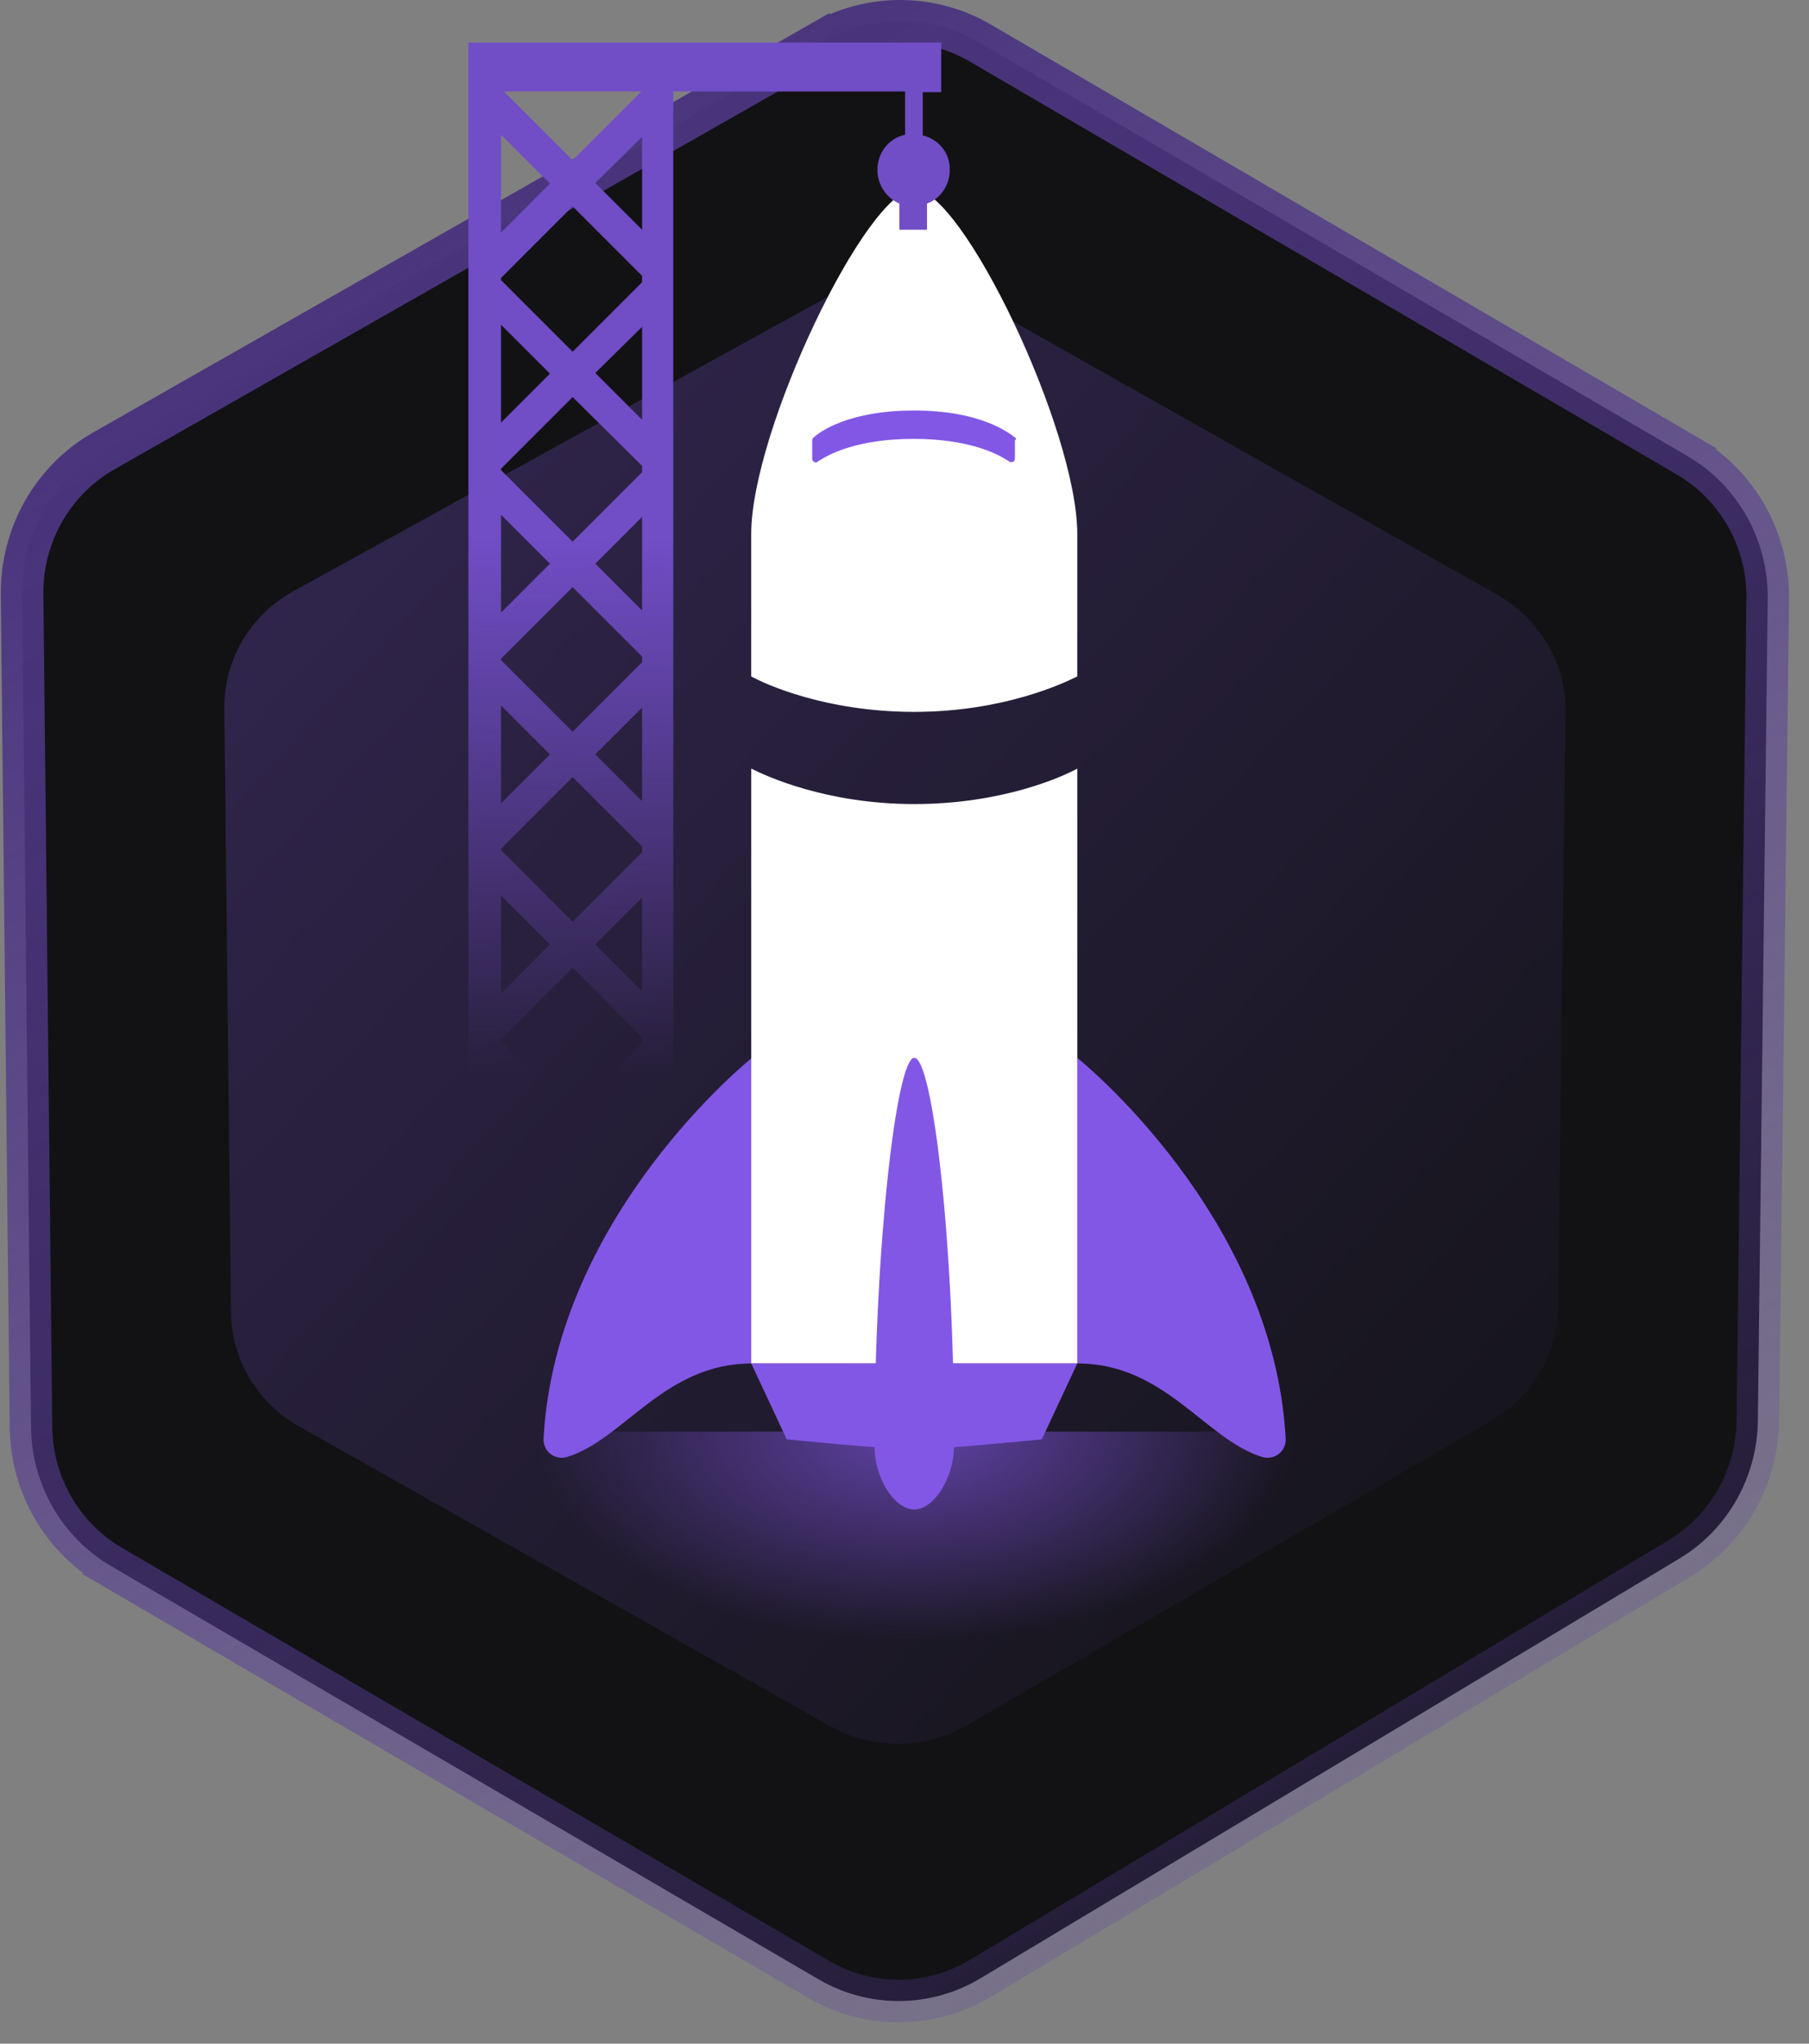 <svg width="85" height="96" viewBox="0 0 85 96" fill="none" xmlns="http://www.w3.org/2000/svg"
  class="styles_icon__LV0fE">
  <rect x="0" y="0" width="85" height="96" fill="#808080" stroke="none"/>
  <path
    d="M79.289 21.423L79.793 20.56L79.289 21.423C81.649 22.801 83.095 25.364 83.061 28.131L82.597 66.743C82.564 69.409 81.162 71.861 78.904 73.217L46.07 92.93C43.728 94.336 40.819 94.354 38.461 92.977L5.229 73.574L4.724 74.438L5.229 73.574C2.922 72.228 1.485 69.746 1.456 67.043L1.038 27.915C1.008 25.123 2.485 22.542 4.882 21.178L38.598 1.98L38.103 1.111L38.598 1.98C40.917 0.659 43.752 0.675 46.057 2.02C46.057 2.02 46.057 2.02 46.057 2.02L79.289 21.423Z"
    fill="#121214" stroke="url(#discover0)" stroke-width="2"></path>
  <path
    d="M70.356 27.943L45.432 13.876C43.473 12.77 41.061 12.757 39.089 13.842L13.802 27.761C11.765 28.882 10.515 30.998 10.54 33.283L10.854 61.651C10.878 63.863 12.095 65.898 14.055 67.004L38.979 81.072C40.984 82.204 43.459 82.189 45.45 81.033L70.075 66.741C71.995 65.627 73.182 63.616 73.209 61.434L73.558 33.441C73.586 31.177 72.362 29.075 70.356 27.943Z"
    fill="url(#discover1)"></path>
  <path
    d="M69.944 67.25C64.457 77.564 54.192 83.971 42.972 83.971C31.752 83.971 21.487 77.593 16 67.25H69.944Z"
    fill="url(#discover2)"></path>
  <path
    d="M50.618 25.081V31.775C49.952 32.108 47.121 33.44 42.958 33.44C38.795 33.44 35.964 32.141 35.298 31.775V25.081C35.298 20.218 40.727 8.895 42.958 8.895C45.223 8.895 50.618 20.218 50.618 25.081Z"
    fill="white"></path>
  <path
    d="M47.688 20.55C47.388 20.317 46.056 19.284 42.958 19.284C39.861 19.284 38.529 20.283 38.229 20.55C38.196 20.583 38.163 20.616 38.163 20.683V21.549C38.163 21.682 38.329 21.782 38.429 21.682C38.962 21.316 40.327 20.616 42.925 20.616C45.523 20.616 46.888 21.316 47.421 21.682C47.554 21.749 47.688 21.682 47.688 21.549V20.683C47.754 20.65 47.754 20.583 47.688 20.55Z"
    fill="#8257E5"></path>
  <path
    d="M50.619 49.692C50.619 49.692 59.844 57.053 60.41 67.577C60.444 68.176 59.877 68.609 59.311 68.443C56.613 67.61 54.748 64.047 50.619 64.047V49.692Z"
    fill="#8257E5"></path>
  <path
    d="M35.332 49.692C35.332 49.692 26.107 57.053 25.541 67.577C25.507 68.176 26.073 68.609 26.64 68.443C29.337 67.61 31.202 64.047 35.332 64.047V49.692Z"
    fill="#8257E5"></path>
  <path
    d="M50.619 36.105C50.619 47.195 50.619 64.047 50.619 64.047H35.299C35.299 64.047 35.299 47.195 35.299 36.105C35.965 36.438 38.795 37.77 42.959 37.77C47.122 37.77 49.953 36.471 50.619 36.105Z"
    fill="white"></path>
  <path
    d="M42.959 49.692C42.126 49.692 41.093 58.485 41.093 67.943C41.093 69.442 42.026 70.907 42.959 70.907C43.891 70.907 44.824 69.409 44.824 67.943C44.857 58.485 43.825 49.692 42.959 49.692Z"
    fill="#8257E5"></path>
  <path
    d="M42.959 64.047H35.299L36.964 67.611C36.964 67.611 41.526 68.077 42.959 68.077C44.391 68.077 48.953 67.611 48.953 67.611L50.619 64.047H42.959Z"
    fill="#8257E5"></path>
  <path
    d="M43.358 6.363V4.331H44.224V2H22.01V62.781H23.509V57.785L26.872 54.421L29.204 56.752L29.27 56.819L30.136 55.52L27.938 53.322L30.136 51.124V53.322H31.635V4.298H42.526V6.33C41.76 6.496 41.227 7.162 41.227 7.995C41.227 8.561 41.526 9.094 41.959 9.394C42.059 9.46 42.159 9.527 42.259 9.56V10.792H43.558V9.56C43.658 9.527 43.791 9.46 43.891 9.394C44.324 9.094 44.624 8.594 44.624 7.995C44.657 7.195 44.091 6.529 43.358 6.363ZM30.136 4.298L26.906 7.529L23.675 4.298H30.136ZM30.17 6.429V10.792L27.971 8.594L30.17 6.429ZM23.542 6.33L25.84 8.628L23.542 10.926V6.33ZM23.542 13.057L26.906 9.693L30.17 12.957V13.257L26.906 16.521L23.542 13.157V13.057ZM30.17 15.355V19.718L27.971 17.52L30.17 15.355ZM23.542 15.255L25.84 17.553L23.542 19.851V15.255ZM23.542 24.181L25.84 26.479L23.542 28.777V24.181ZM23.542 33.14L25.84 35.438L23.542 37.736V33.14ZM23.542 42.065L25.84 44.363L23.542 46.661V42.065ZM23.542 55.62V51.024L25.84 53.322L23.542 55.62ZM30.17 48.992L26.906 52.256L23.542 48.893V48.826L26.906 45.462L30.17 48.726V48.992ZM30.17 46.561L27.971 44.363L30.17 42.165V46.561ZM30.17 40.034L26.906 43.297L23.542 39.934V39.867L26.906 36.503L30.17 39.767V40.034ZM30.17 37.636L27.971 35.438L30.17 33.239V37.636ZM30.17 31.108L26.906 34.372L23.542 31.008V30.942L26.906 27.578L30.17 30.842V31.108ZM30.17 28.677L27.971 26.479L30.17 24.281V28.677ZM30.17 21.883V22.183L26.906 25.446L25.007 23.548L23.542 22.083V22.016L26.906 18.652L30.17 21.883Z"
    fill="url(#discover3)"></path>
  <defs>
    <linearGradient id="discover0" x1="21.627" y1="10.094" x2="65.332" y2="83.052" gradientUnits="userSpaceOnUse">
      <stop stop-color="#4A357D"></stop>
      <stop offset="1" stop-color="#6042A6" stop-opacity="0.24"></stop>
    </linearGradient>
    <linearGradient id="discover1" x1="10.554" y1="13.224" x2="79.094" y2="75.958" gradientUnits="userSpaceOnUse">
      <stop stop-color="#342753"></stop>
      <stop offset="1" stop-color="#121214"></stop>
    </linearGradient>
    <radialGradient id="discover2" cx="0" cy="0" r="1" gradientUnits="userSpaceOnUse"
      gradientTransform="translate(43.045 67.207) scale(33.899 18.684)">
      <stop stop-color="#6042A6"></stop>
      <stop offset="0.005" stop-color="#6042A6" stop-opacity="0.991"></stop>
      <stop offset="0.529" stop-color="#6042A6" stop-opacity="0"></stop>
    </radialGradient>
    <linearGradient id="discover3" x1="33.341" y1="25.287" x2="33.341" y2="62.559" gradientUnits="userSpaceOnUse">
      <stop stop-color="#714DC6"></stop>
      <stop offset="0.677" stop-color="#714DC6" stop-opacity="0"></stop>
    </linearGradient>
  </defs>
</svg>
